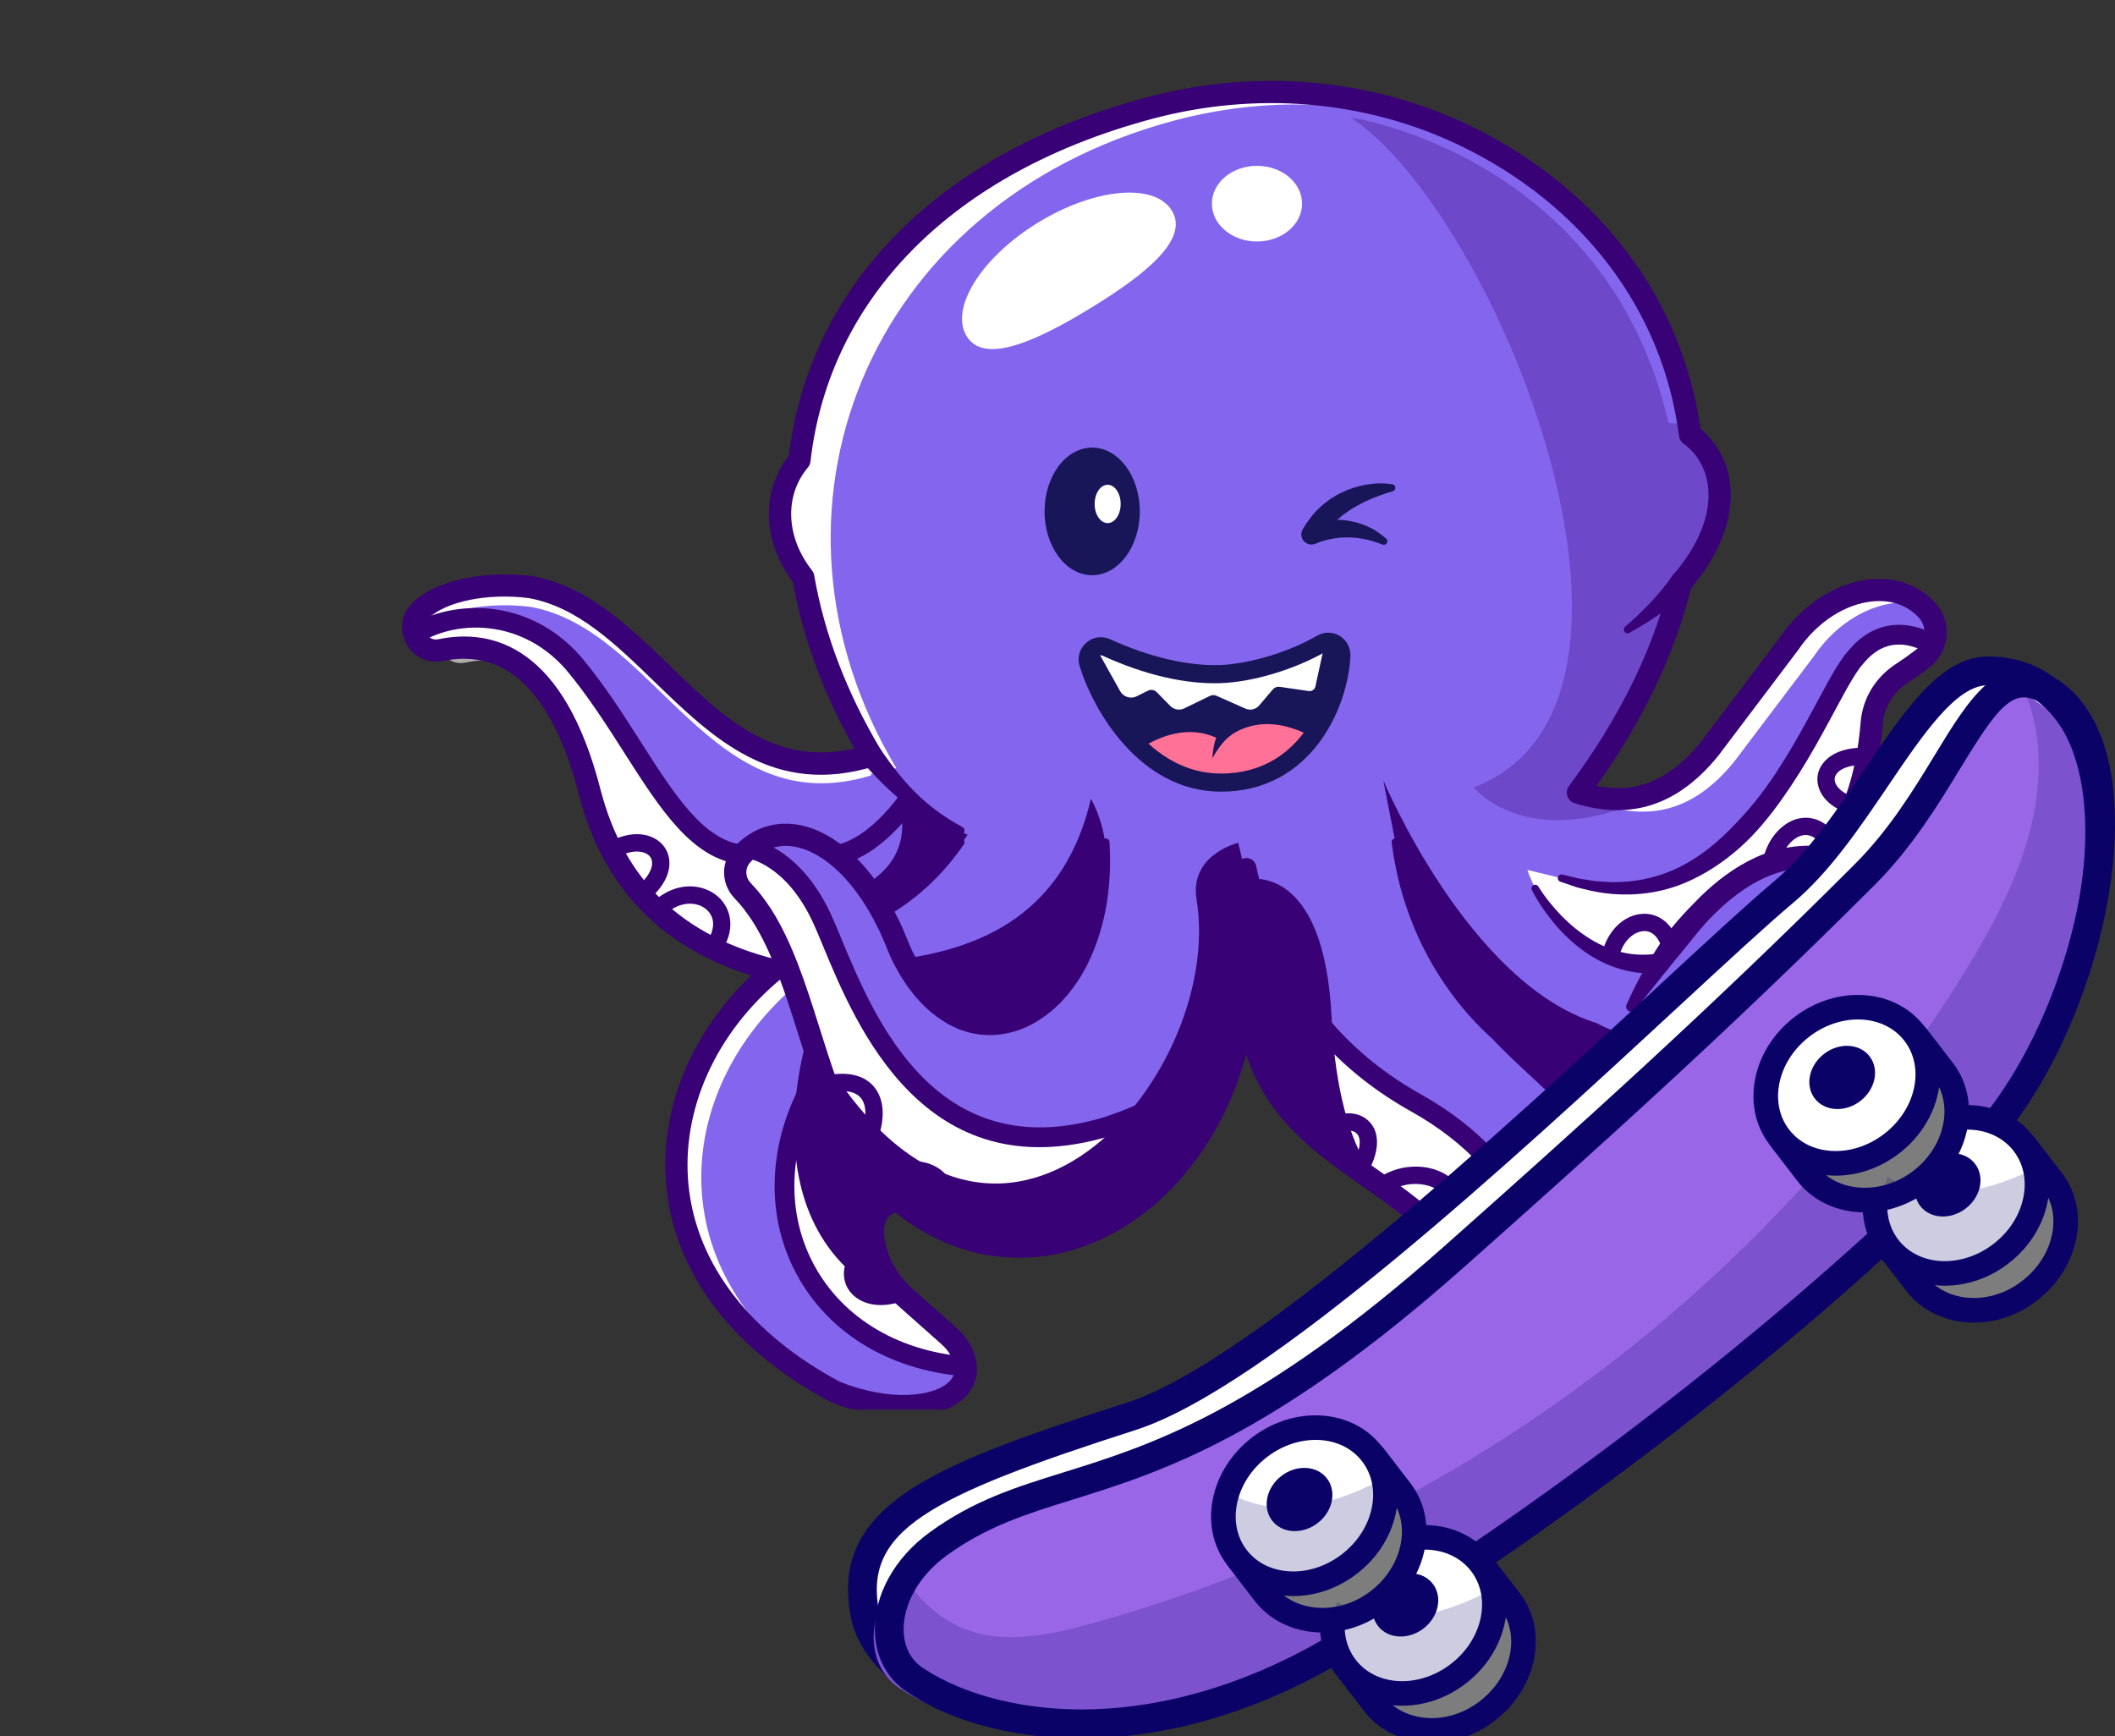 <svg width="1022" height="839" viewBox="0 0 1022 839" fill="none" xmlns="http://www.w3.org/2000/svg">
<rect x="0" y="0" width="1022" height="839" fill="#333333" stroke="none"/>
<mask id="mask0_1151_12659" style="mask-type:alpha" maskUnits="userSpaceOnUse" x="0" y="0" width="962" height="682">
<rect y="0.596" width="961.577" height="680.543" fill="#7921B6"/>
</mask>
<g mask="url(#mask0_1151_12659)">
<path d="M934.107 311.586V311.598C933.058 314.186 931.317 316.547 928.92 318.371C925.951 320.613 922.565 323.069 918.999 325.382C910.76 330.76 905.263 339.513 904.452 349.326C902.341 375.058 895.354 397.368 880.926 414.396C882.929 415.445 884.729 416.626 886.315 417.902C896.224 425.807 898.12 437.541 893.362 447.545V447.557C890.036 454.592 883.418 460.769 874.01 464.203C871.684 465.038 869.538 466.242 867.642 467.768C865.126 469.783 863.087 472.359 861.716 475.352C857.662 484.211 854.848 494.502 853.047 505.973C847.932 538.478 821.687 563.65 788.907 566.559C788.609 566.583 788.311 566.607 788.013 566.631C788.8 568.682 789.504 570.697 790.147 572.688C791.042 575.431 791.805 578.126 792.449 580.761C792.449 580.809 792.461 580.856 792.485 580.892C792.544 581.166 792.616 581.429 792.663 581.703C813.054 668.582 702.887 699.859 664.444 661.308C663.454 660.319 662.667 659.257 662.071 658.172C660.604 655.525 660.246 652.663 660.723 649.992C662.083 642.313 670.31 636.101 679.146 640.358C679.301 640.429 679.456 640.513 679.623 640.584C685.49 643.553 692.382 644.006 698.344 641.228C714.084 633.871 714.966 616.021 700.073 600.913C692.394 592.065 683.486 584.756 674.233 577.947C674.233 577.947 674.221 577.947 674.197 577.923C672.612 576.754 671.026 575.61 669.428 574.477C669.392 574.453 669.356 574.417 669.332 574.394C651.196 561.42 632.332 549.639 619.227 531.407C619.18 531.359 619.144 531.312 619.108 531.252C614.696 525.087 610.952 518.207 608.126 510.289C607.983 509.908 607.828 509.526 607.697 509.133C604.847 500.869 602.975 491.497 602.367 480.706V480.694C602.331 480.324 602.319 479.955 602.295 479.585C602.14 481.028 601.985 482.459 601.818 483.866C601.806 483.937 601.794 484.021 601.782 484.092V484.116C590.419 574.596 513.723 626.74 450.06 591.23C444.444 588.094 438.935 584.279 433.569 579.747C427.834 581.441 424.364 584.565 422.79 588.905C421.49 592.494 421.502 596.93 422.635 602.057C424.757 611.692 430.111 620.301 437.48 626.848L444.897 633.442H444.909L458.49 645.509C461.114 647.846 463.344 650.624 464.834 653.808C465.907 656.109 466.503 658.291 466.67 660.342C468.185 678.229 437.122 686.182 403.556 672.553C331.117 634.038 314.829 573.177 334.599 522.452C342.35 502.551 355.657 484.211 373.293 469.402C373.507 469.223 373.722 469.032 373.949 468.853C372.422 468.472 370.92 468.078 369.429 467.661C358.936 464.763 349.254 460.971 340.442 456.238C340.156 456.083 339.869 455.916 339.571 455.749C335.875 453.745 332.345 451.551 328.971 449.19C317.81 441.392 308.378 431.71 300.842 419.988C300.735 419.833 300.639 419.69 300.544 419.535C293.902 409.125 288.715 397.106 285.114 383.393C284.649 381.581 284.172 379.78 283.671 378.004C272.164 336.925 250.677 306.459 213.021 314.126C206.88 315.378 201.955 311.646 200.274 306.757V306.745C198.974 303.013 199.582 298.613 202.957 295.238C213.498 284.709 236.929 281.144 256.496 283.732C317.309 294.761 343.542 388.962 421.049 365.114C404.105 336.746 393.111 307.592 388.15 278.938C373.281 260.015 373.722 237.371 386.302 222.406C395.018 146.211 450.68 80.414 554.897 52.368C580.796 45.393 607.577 42.984 633.882 45.309C659.197 47.539 684.094 54.145 707.37 65.282C766.764 93.721 808.415 145.937 816.655 210.017C835.042 223.574 837.868 252.383 812.243 281.657C804.337 314.21 788.251 348.372 762.472 383C777.806 387.745 792.973 387.865 807.807 378.588C807.819 378.588 807.831 378.576 807.843 378.564C813.912 374.772 819.922 369.406 825.872 362.133L864.625 310.859C882.047 285.055 914.361 276.577 931.138 294.833C935.466 299.531 936.337 306.077 934.107 311.586V311.586Z" fill="#8366ED"/>
<path d="M664.438 661.309C663.449 660.32 662.662 659.258 662.065 658.173C807.182 677.264 760.928 536.917 760.356 535.176L788.234 565.821L788.902 566.56C788.604 566.584 788.306 566.608 788.008 566.632C788.795 568.683 789.498 570.698 790.142 572.689C791.037 575.432 791.8 578.127 792.444 580.762C792.444 580.81 792.455 580.857 792.479 580.893C792.539 581.168 792.611 581.43 792.658 581.704C813.048 668.583 702.882 699.86 664.438 661.309V661.309Z" fill="#380175"/>
<path d="M436.67 463.248C481.8 457.028 515.44 435.811 527.171 385.994C527.171 385.994 537.676 403.573 533.615 424.621C523.296 501.283 470.367 513.742 436.67 463.248V463.248Z" fill="#380175"/>
<path d="M428.435 374.032C428.435 374.032 451.065 408.263 417.97 427.628L426.978 439.114C426.978 439.114 457.811 418.747 467.548 403.358C453.404 396.893 440.202 387.611 428.433 374.032H428.435Z" fill="#380175"/>
<path d="M376.925 467.66H368.28C368.28 467.66 299.215 453.304 281.425 374.617C297.832 400.015 322.742 425.783 355.342 422.981L367.207 442.548L376.925 467.66V467.66Z" fill="#380175"/>
<path d="M660.721 649.992C662.08 642.313 670.308 636.101 679.143 640.357C679.298 640.429 679.453 640.513 679.62 640.584C685.487 643.553 692.379 644.006 698.341 641.228C714.081 633.871 714.963 616.02 700.07 600.913C665.49 561.062 605.87 552.322 602.293 479.585C593.671 565.796 526.205 618.87 464.927 597.884C464.891 597.872 464.855 597.86 464.808 597.836C464.211 597.622 463.603 597.395 462.983 597.18C462.816 597.121 462.637 597.061 462.471 596.99C458.297 595.427 454.148 593.508 450.058 591.23C444.441 588.094 438.932 584.278 433.567 579.747C433.34 579.819 433.125 579.878 432.911 579.962C417.564 566.786 411.936 552.99 411.936 552.99C411.936 552.99 378.394 462.331 363.811 436.956C358.039 426.916 356.513 420.107 356.799 415.54C356.799 415.338 356.823 415.147 356.847 414.956C357.085 414.718 357.312 414.491 357.527 414.265C360.102 411.665 361.783 409.984 361.783 409.984C361.783 409.984 382.889 412.81 397.198 443.812C411.507 474.815 439.6 572.593 534.361 544.571C595.734 524.896 612.44 483.198 602.293 419.368C613.37 470.499 640.509 508.477 684.175 532.886C697.173 540.147 709.18 549.138 719.244 560.12C783.265 629.9 715.56 683.761 660.721 649.992V649.992Z" fill="white"/>
<path d="M934.104 311.585V311.597C933.055 314.185 931.314 316.546 928.917 318.37C925.948 320.612 922.562 323.068 918.996 325.381C910.757 330.759 905.26 339.511 904.449 349.325C902.338 375.057 895.351 397.367 880.923 414.395C882.926 415.444 884.726 416.625 886.312 417.901C885.752 417.793 885.18 417.686 884.595 417.579C838.091 408.635 824.82 443.812 805.682 460.207C786.77 476.4 757.413 449.07 756.709 448.402L756.697 448.39C745.346 441.653 738.024 420.357 738.024 420.357L754.527 424.34C844.888 454.543 878.132 336.888 897.211 317.023C907.943 304.3 921.465 304.3 934.104 311.585V311.585Z" fill="white"/>
<path d="M373.292 469.401C373.506 469.222 373.721 469.031 373.947 468.853C328.469 457.584 297.514 430.552 285.113 383.392C273.988 339.631 252.31 306.124 213.02 314.125C206.879 315.377 201.954 311.645 200.273 306.756V306.744C216.549 295.953 251.725 291.613 277.064 320.397C309.271 358.769 326.275 409.339 358.625 412.976C358.625 412.976 350.91 418.426 360.843 432.508C370.776 446.59 381.674 470.677 381.674 470.677L373.292 469.401V469.401Z" fill="white"/>
<path d="M893.359 447.544V447.556C890.032 454.591 883.415 460.768 874.006 464.202C868.581 466.17 864.109 470.105 861.713 475.351C857.659 484.211 854.844 494.501 853.044 505.972C847.928 538.478 821.683 563.649 788.904 566.559C788.606 566.583 788.308 566.606 788.01 566.63C788.797 568.681 789.5 570.696 790.144 572.688C779.055 543.986 737.607 510.194 734.804 507.928C758.7 525.719 806.576 531.848 818.917 493.893C838.389 434.678 882.89 426.319 893.359 447.544V447.544Z" fill="white"/>
<path d="M466.666 660.342C389.649 654.034 355.248 579.747 396.815 516.68C396.815 516.68 416.514 569.862 440.314 583.718C444.07 585.9 447.302 588.464 450.056 591.23C444.44 588.094 438.931 584.278 433.565 579.747C423.072 582.847 420.139 590.741 422.631 602.057C424.753 611.692 430.107 620.301 437.476 626.847L458.486 645.508C461.11 647.846 463.34 650.624 464.83 653.808C465.903 656.109 466.499 658.291 466.666 660.342Z" fill="white"/>
<path d="M416.326 366.437C417.84 369.18 419.414 371.923 421.048 374.653C343.541 398.501 317.308 304.301 256.495 293.271C236.928 290.684 213.497 294.249 202.956 304.778C201.99 305.744 201.263 306.781 200.726 307.878C198.89 303.931 199.224 298.959 202.956 295.239C213.497 284.71 236.928 281.144 256.495 283.732C316.056 294.535 342.444 385.123 416.326 366.437Z" fill="white"/>
<path d="M407.573 674.081C406.237 673.615 404.902 673.103 403.554 672.554C303.499 619.361 310.57 523.551 371.8 470.679C376.355 472.265 381.077 473.66 385.978 474.876C324.497 525.912 314.875 619.492 407.573 674.081Z" fill="white"/>
<path d="M716.657 70.016C669.843 48.445 616.769 44.975 566.926 58.39C417.884 98.504 359.628 248.167 433.078 371.135C428.797 372.447 424.671 373.401 420.689 374.033C419.174 371.505 417.719 368.977 416.324 366.437C417.874 366.044 419.448 365.603 421.046 365.114C404.102 336.746 393.108 307.592 388.148 278.938C373.278 260.015 373.72 237.371 386.299 222.406C395.016 146.211 450.678 80.414 554.894 52.368C605.715 38.691 659.898 42.567 707.368 65.282C710.516 66.785 713.616 68.359 716.657 70.016Z" fill="white"/>
<path d="M928.19 292.031C911.198 287.906 889.734 297.517 876.654 316.881L837.9 368.155C817.403 393.207 796.118 395.712 774.5 389.022C775.263 387.997 776.014 386.971 776.765 385.946C793.471 387.472 809.914 381.641 825.869 362.133L864.622 310.86C881.077 286.499 910.804 277.579 928.19 292.031V292.031Z" fill="white"/>
<g opacity="0.6">
<path d="M250.342 321.123C242.865 318.69 234.459 318.225 225.051 320.145C219.506 321.278 214.951 318.333 212.888 314.147C212.936 314.135 212.972 314.135 213.019 314.123C227.841 311.107 240.159 313.992 250.342 321.123Z" fill="white"/>
</g>
<path d="M436.55 684.77C425.702 684.77 413.487 682.378 401.534 677.525C401.362 677.456 401.195 677.377 401.033 677.291C354.374 652.485 326.321 615.816 322.041 574.043C318.263 537.179 333.478 499.455 363.026 471.377C319.405 457.785 291.472 428.688 279.92 384.757C267.28 335.041 245.133 313.067 214.087 319.382C206.806 320.873 199.819 317.582 196.292 311.014C192.745 304.406 193.871 296.724 199.163 291.439C211.74 278.879 238.062 275.876 257.197 278.411C257.283 278.421 257.367 278.435 257.45 278.452C284.003 283.269 304.102 302.729 323.538 321.553C349.483 346.677 374.068 370.48 412.879 361.744C397.969 335.394 387.957 308.324 383.09 281.166C368.394 261.627 367.643 237.5 381.153 220.233C391.365 136.963 454.091 73.939 553.499 47.186C606.528 32.918 661.997 37.623 709.684 60.441C772.047 90.304 812.758 143.683 821.677 207.138C829.798 213.873 834.875 223.412 836.051 234.244C837.782 250.184 831.074 267.88 817.141 284.19C809.162 316.244 793.813 348.353 771.467 379.754C791.075 383.577 806.796 376.933 821.651 358.811L860.257 307.733C871.091 291.761 888.138 281.073 904.776 279.825C916.76 278.931 927.52 282.969 935.085 291.201C939.096 295.56 941.097 301.468 940.573 307.406C940.038 313.427 936.976 318.982 932.164 322.64C932.159 322.645 932.154 322.647 932.147 322.652C928.396 325.483 925.047 327.848 921.911 329.883C914.879 334.474 910.457 341.723 909.792 349.765C907.636 376.041 900.758 396.817 888.812 413.053C897.286 419.461 901.822 428.705 901.154 438.721C900.257 452.186 890.558 463.881 875.841 469.242C871.632 470.768 868.351 473.728 866.593 477.579C862.892 485.664 860.118 495.494 858.344 506.803C853.116 540.019 827.594 565.718 795.294 571.145C801.836 591.319 802.279 610.04 796.601 626.879C791.145 643.06 780.038 656.937 764.485 667.006C730.327 689.12 683.742 688.266 660.64 665.098C654.168 658.609 653.35 648.86 658.653 641.393C663.988 633.883 673.16 631.524 681.469 635.524L681.703 635.636C681.81 635.681 681.936 635.743 682.041 635.796C686.685 638.145 691.8 638.354 696.074 636.363C701.158 633.986 704.287 630.28 705.119 625.641C706.273 619.212 703.04 611.571 696.248 604.678C696.167 604.597 696.09 604.514 696.016 604.428C685.373 592.163 671.825 582.657 658.72 573.466C635.905 557.459 612.478 541.023 602.176 509.612C597.471 526.733 590.245 542.602 580.763 556.453C566.64 577.088 548.224 592.43 527.505 600.82C495.212 613.896 460.766 608.418 432.522 585.838C428.525 587.701 425.773 591.388 427.87 600.906C429.703 609.231 434.258 616.815 441.038 622.839L462.049 641.5C465.399 644.486 467.968 647.86 469.687 651.535C473.689 660.083 472.611 668.544 466.723 674.745C460.415 681.389 449.445 684.77 436.548 684.77H436.55ZM405.827 667.685C429.749 677.318 451.596 675.097 458.941 667.356C461.782 664.363 462.12 660.676 459.972 656.086C458.87 653.734 457.169 651.524 454.918 649.518L433.915 630.861C425.43 623.325 419.716 613.765 417.393 603.214C413.024 583.377 424.698 576.774 432.048 574.603C433.781 574.093 435.654 574.484 437.032 575.65C462.945 597.55 493.645 602.959 523.482 590.873C562.92 574.904 591.759 531.011 596.956 479.053C597.235 476.258 599.584 474.136 602.429 474.222C605.238 474.293 607.516 476.516 607.652 479.323C609.955 526.142 636.637 544.862 664.887 564.68C678.478 574.215 692.527 584.071 704.013 597.269C713.204 606.651 717.456 617.673 715.686 627.537C714.232 635.636 708.88 642.225 700.614 646.088C693.374 649.465 684.894 649.222 677.322 645.433C677.2 645.378 677.081 645.321 676.966 645.263C676.935 645.249 676.85 645.206 676.819 645.192C672.59 643.155 669.185 645.104 667.408 647.608C665.588 650.169 664.852 654.118 668.243 657.519C687.624 676.958 729.029 677.179 758.656 657.998C788.481 638.688 797.355 606.086 783 568.548C782.397 566.967 782.573 565.195 783.477 563.764C784.381 562.334 785.907 561.415 787.596 561.282L788.49 561.21C818.582 558.539 842.971 535.478 847.748 505.138C849.675 492.864 852.733 482.089 856.839 473.117C859.804 466.631 865.25 461.67 872.183 459.157C882.679 455.331 889.855 447.03 890.456 438.008C890.971 430.293 886.59 423.418 878.438 419.149C876.996 418.393 875.973 417.022 875.66 415.424C875.348 413.826 875.779 412.171 876.833 410.928C889.635 395.821 896.921 375.526 899.105 348.887C900.045 337.517 906.226 327.312 916.066 320.89C918.995 318.991 922.133 316.771 925.672 314.1C928.083 312.264 929.619 309.481 929.889 306.461C930.151 303.48 929.195 300.642 927.191 298.468C920.399 291.077 911.692 290.071 905.582 290.531C892.099 291.54 878.109 300.48 869.073 313.864C869.021 313.943 868.966 314.019 868.906 314.095L830.153 365.369C830.11 365.424 830.07 365.479 830.024 365.531C810.698 389.153 788.082 396.543 760.886 388.127C759.221 387.612 757.91 386.322 757.371 384.664C756.829 383.009 757.127 381.192 758.167 379.795C782.509 347.099 798.95 313.654 807.027 280.388C807.23 279.549 807.636 278.771 808.205 278.12C820.723 263.818 826.826 248.649 825.386 235.401C824.437 226.665 820.318 219.382 813.469 214.333C812.291 213.463 811.518 212.151 811.332 210.699C803.524 149.96 764.785 98.722 705.052 70.119C659.679 48.407 606.848 43.94 556.29 57.548C460.735 83.264 400.721 143.573 391.632 223.014C391.513 224.061 391.086 225.051 390.409 225.857C378.926 239.517 379.713 259.516 392.369 275.621C392.918 276.32 393.285 277.145 393.437 278.02C398.355 306.426 409.194 334.8 425.656 362.359C426.501 363.773 426.651 365.498 426.057 367.036C425.466 368.574 424.202 369.755 422.628 370.239C373.887 385.239 344.499 356.779 316.079 329.258C296.986 310.771 278.949 293.304 255.664 289.031C235.725 286.422 215.167 290.621 206.749 299.03C204.491 301.286 204.753 304.074 205.752 305.934C206.229 306.822 208.082 309.657 211.953 308.865C237.868 303.583 272.506 312.001 290.318 382.067C301.772 425.624 329.555 452.322 375.241 463.64C377.206 464.127 378.73 465.677 379.181 467.651C379.632 469.626 378.935 471.684 377.378 472.977C345.698 499.277 329.004 536.649 332.725 572.944C336.622 610.972 362.58 644.608 405.831 667.678L405.827 667.685Z" fill="#380175"/>
<path d="M816.283 285.187C807.416 293.49 797.552 300.135 787.336 305.772C786.465 306.252 785.373 305.937 784.893 305.069C784.474 304.31 784.662 303.38 785.294 302.837L785.301 302.832C793.975 295.374 801.895 287.147 808.2 278.13C809.908 275.688 813.273 275.092 815.717 276.799C818.159 278.507 818.756 281.872 817.048 284.314C816.836 284.617 816.597 284.893 816.337 285.141L816.287 285.187H816.283Z" fill="#380175"/>
<path d="M783.044 568.667C780.361 562.395 775.957 556.397 771.068 550.749C766.15 545.09 760.689 539.708 755.101 534.39C749.499 529.079 743.764 523.808 738.019 518.461C732.288 513.098 726.51 507.689 721.022 501.846L721.366 502.185C714.562 496.089 708.302 489.343 702.797 482.024C697.269 474.726 692.361 466.971 688.229 458.838C684.058 450.728 680.747 442.221 678.081 433.581C677.473 431.401 676.765 429.257 676.242 427.058C675.737 424.857 675.176 422.673 674.719 420.467C674.296 418.254 673.843 416.05 673.45 413.839L672.479 407.178C672.336 406.201 673.016 405.292 673.994 405.149C674.895 405.018 675.739 405.583 675.975 406.439L675.994 406.508L677.759 412.857C678.379 414.958 679.054 417.042 679.698 419.131C680.375 421.211 681.15 423.255 681.868 425.31C682.619 427.356 683.44 429.374 684.22 431.403C687.473 439.469 691.448 447.191 695.896 454.567C700.377 461.929 705.414 468.921 710.982 475.446C716.572 481.954 722.549 488.112 728.861 493.941L728.918 493.993C729.016 494.084 729.116 494.184 729.205 494.282C734.313 499.876 739.772 505.292 745.4 510.611L762.499 526.608C768.201 532.036 773.867 537.607 779.181 543.717C784.449 549.841 789.507 556.492 792.982 564.591C794.15 567.314 792.889 570.469 790.165 571.638C787.442 572.807 784.287 571.545 783.118 568.822V568.817L783.049 568.664L783.044 568.667Z" fill="#380175"/>
<path d="M536.115 406.81C536.737 416.697 536.353 426.706 534.781 436.62C533.122 446.51 530.205 456.295 525.705 465.502C525.19 466.676 524.536 467.782 523.914 468.908C523.275 470.024 522.686 471.169 521.985 472.254C520.549 474.4 519.185 476.606 517.52 478.619C515.989 480.725 514.16 482.613 512.395 484.562C510.473 486.365 508.606 488.246 506.443 489.825C502.231 493.076 497.54 495.928 492.308 497.707C487.116 499.527 481.481 500.445 475.862 500.087C473.046 499.987 470.265 499.438 467.558 498.725L463.566 497.421C462.295 496.858 461.031 496.276 459.774 495.687C454.861 493.128 450.442 489.849 446.588 486.112C445.627 485.175 444.757 484.173 443.839 483.202L442.482 481.733C442.05 481.23 441.661 480.698 441.249 480.183L438.816 477.057C438.058 475.986 437.364 474.882 436.634 473.794C435.122 471.643 433.939 469.342 432.661 467.081C432.027 465.977 431.397 464.758 430.846 463.549C430.288 462.345 429.775 461.148 429.289 459.967L427.899 456.576C427.436 455.491 427.009 454.389 426.52 453.316L425.058 450.101C424.56 449.035 424.021 447.993 423.506 446.937C421.383 442.749 419.056 438.683 416.475 434.817C411.312 427.128 405.126 420.091 397.809 415.118C394.165 412.664 390.268 410.656 386.255 409.645C382.255 408.562 378.182 408.438 374.393 409.38C370.589 410.291 367.095 412.342 364.069 415.13C363.382 415.834 362.457 416.692 362.128 417.148C361.713 417.715 361.357 418.319 361.1 418.97C360.864 419.628 360.709 420.312 360.644 421.013C360.597 421.715 360.661 422.421 360.799 423.107C360.933 423.799 361.221 424.445 361.546 425.063L361.81 425.516L362.123 425.943C362.213 426.096 362.354 426.212 362.466 426.348L362.927 426.871L365.598 429.811C366.485 430.794 367.25 431.855 368.08 432.876C371.266 437.03 374.109 441.394 376.51 445.906C378.948 450.404 381.135 454.992 383.059 459.633C385.029 464.265 386.78 468.944 388.437 473.627C395.05 492.355 400.087 511.253 406.986 529.17C408.715 533.639 410.53 538.056 412.559 542.332C414.536 546.641 416.773 550.776 419.168 554.776C421.562 558.782 424.288 562.51 427.183 566.056C430.143 569.54 433.403 572.693 436.887 575.54L437.018 575.648C439.312 577.522 439.651 580.904 437.777 583.198C435.902 585.492 432.532 585.843 430.238 583.968C426.134 580.632 422.352 576.952 418.975 572.974C415.676 568.949 412.626 564.751 409.996 560.354C407.363 555.963 404.945 551.475 402.841 546.889C400.676 542.322 398.768 537.681 396.967 533.026C389.806 514.391 384.75 495.384 378.316 477.209C376.711 472.669 375.027 468.178 373.167 463.804C371.347 459.407 369.311 455.152 367.088 451.048C364.896 446.92 362.361 443.064 359.6 439.458C358.884 438.582 358.221 437.65 357.465 436.82L355.202 434.326L354.441 433.481C354.158 433.152 353.855 432.84 353.607 432.482L352.841 431.423C352.607 431.056 352.39 430.677 352.171 430.3C351.334 428.771 350.671 427.135 350.313 425.425C349.951 423.72 349.81 421.967 349.934 420.227C350.077 418.488 350.459 416.771 351.072 415.13C351.706 413.499 352.584 411.97 353.635 410.58C354.809 409.097 355.722 408.331 356.745 407.284C360.883 403.44 366.075 400.342 371.815 398.966C377.529 397.537 383.55 397.8 388.981 399.271C394.471 400.678 399.39 403.256 403.843 406.251C408.295 409.273 412.247 412.822 415.798 416.647C419.349 420.477 422.537 424.572 425.385 428.848C428.235 433.124 430.777 437.564 433.078 442.103C433.636 443.245 434.221 444.378 434.76 445.527L436.336 448.992C436.863 450.146 437.323 451.327 437.817 452.491L439.21 455.889C439.656 456.972 440.106 458.024 440.576 459.037C441.039 460.053 441.533 461.009 442.122 462.025C443.257 464.021 444.304 466.084 445.618 467.937C446.252 468.882 446.856 469.852 447.509 470.778L449.589 473.441C449.937 473.883 450.268 474.34 450.633 474.767L451.773 475.988C452.541 476.79 453.261 477.653 454.062 478.411C457.265 481.454 460.819 483.999 464.627 485.883C468.417 487.831 472.521 488.802 476.642 489.229C480.777 489.577 485.005 489.181 489.119 487.994C493.252 486.854 497.173 484.76 500.829 482.244C502.703 481.044 504.368 479.513 506.104 478.073C507.704 476.47 509.386 474.939 510.828 473.15C512.388 471.472 513.7 469.568 515.092 467.725C515.772 466.79 516.352 465.781 517 464.818C517.63 463.84 518.29 462.881 518.825 461.842C523.465 453.736 526.823 444.774 529.013 435.487C531.24 426.193 532.27 416.568 532.53 406.895V406.886C532.556 405.896 533.379 405.116 534.369 405.145C535.301 405.169 536.048 405.91 536.107 406.821L536.115 406.81Z" fill="#380175"/>
<path d="M695.871 665.1C683.086 665.1 669.963 661.284 658.225 654.058C655.98 652.678 655.282 649.739 656.662 647.498C658.043 645.254 660.981 644.555 663.223 645.936C690.56 662.763 718.925 655.358 731.734 639.842C738.831 631.247 741.686 620.308 739.993 608.215C737.999 593.985 729.609 578.467 715.734 563.34C706.553 553.331 695.153 544.485 681.849 537.047C648.728 518.531 624.563 492.048 609.674 458.048C608.956 474.472 605.541 488.585 599.405 500.686C587.977 523.22 567.177 539.06 535.816 549.114C446.77 575.45 413.695 495.69 397.805 457.361C395.94 452.861 394.327 448.976 392.87 445.813C379.978 417.882 361.877 414.823 361.114 414.706C358.527 414.31 356.719 411.901 357.088 409.311C357.461 406.721 359.838 404.921 362.421 405.257C363.389 405.388 386.298 408.813 401.53 441.819C403.068 445.15 404.711 449.119 406.616 453.71C422.578 492.21 452.279 563.874 533.01 540.002C588.762 522.128 608.105 486.267 597.586 420.122C597.18 417.572 598.878 415.161 601.416 414.684C603.96 414.207 606.412 415.839 606.958 418.362C617.74 468.114 644.502 505.246 686.504 528.724C700.696 536.658 712.896 546.136 722.765 556.894C757.621 594.893 754.054 627.794 739.094 645.919C730.547 656.274 717.831 662.932 703.293 664.666C700.841 664.959 698.363 665.102 695.874 665.102L695.871 665.1Z" fill="#380175"/>
<path d="M880.297 419.726C870.913 418.615 861.454 420.175 852.781 424.105C844.095 428.047 836.213 434.076 829.102 441.006C821.873 447.891 816.054 456.183 809.449 463.922C802.952 471.78 796.714 479.974 790.038 487.989L790.031 487.996C789.182 489.017 787.663 489.158 786.64 488.306C785.796 487.605 785.557 486.444 785.977 485.488C790.208 475.865 795.259 466.638 801.004 457.75C806.654 448.768 813.989 440.927 821.613 433.317C829.331 425.81 838.128 418.977 848.371 414.32C853.484 412.009 858.955 410.328 864.569 409.424C870.183 408.517 875.935 408.413 881.546 409.066C884.489 409.407 886.6 412.071 886.259 415.014C885.918 417.957 883.254 420.067 880.311 419.726H880.297V419.726Z" fill="#380175"/>
<path d="M931.725 315.715C929.777 314.646 927.798 313.65 925.763 312.951C923.734 312.271 921.683 311.718 919.646 311.549C917.612 311.377 915.602 311.446 913.658 311.83C911.724 312.262 909.864 312.975 908.082 313.931C906.348 314.992 904.648 316.18 903.129 317.699C902.735 318.033 902.349 318.46 901.965 318.891L900.806 320.163L899.74 321.405C899.38 321.808 899.027 322.23 898.712 322.7C896.072 326.294 893.642 330.572 891.267 334.829C886.535 343.441 881.93 352.322 876.936 361.036C871.964 369.767 866.62 378.355 860.715 386.637C854.791 394.886 848.3 402.925 840.515 409.767C832.774 416.617 823.982 422.481 814.335 426.547C804.703 430.656 794.145 432.471 783.828 432.223C778.658 432.135 773.538 431.457 768.549 430.379L764.828 429.48C763.596 429.165 762.343 428.932 761.151 428.481L753.958 426.029C753.024 425.712 752.525 424.696 752.845 423.764C753.143 422.886 754.056 422.393 754.941 422.603L755.094 422.638L762.215 424.334C763.386 424.67 764.6 424.787 765.797 424.985L769.386 425.538L771.177 425.815L772.982 425.925L776.583 426.146L778.377 426.273C778.975 426.306 779.574 426.254 780.172 426.249L783.754 426.156C793.286 425.717 802.587 423.339 811.061 419.23C819.546 415.105 827.156 409.317 834 402.708C840.814 396.067 847.229 388.86 852.94 381.014C858.662 373.175 863.77 364.83 868.649 356.309C873.538 347.784 878.084 339.017 882.918 330.215C885.391 325.807 887.842 321.4 891.081 316.976C891.462 316.418 891.904 315.882 892.364 315.355L893.723 313.771L895.078 312.29C895.524 311.797 895.972 311.303 896.518 310.821C898.526 308.83 900.892 307.11 903.41 305.613C906 304.201 908.807 303.121 911.733 302.484C914.667 301.895 917.662 301.79 920.574 302.05C923.495 302.307 926.278 303.047 928.947 303.953C931.616 304.878 934.091 306.121 936.49 307.444C938.796 308.718 939.631 311.618 938.36 313.924C937.086 316.228 934.187 317.065 931.88 315.791L931.732 315.71L931.725 315.715Z" fill="#380175"/>
<path d="M743.386 428.43C746.515 433.476 750.407 438.286 754.597 442.572C758.804 446.876 763.459 450.697 768.484 453.766C770.983 455.321 773.604 456.635 776.28 457.741C777.608 458.326 778.982 458.765 780.339 459.237C781.725 459.616 783.086 460.06 784.491 460.317C790.057 461.581 795.778 461.595 801.337 460.749L801.399 460.739C804.006 460.341 806.441 462.134 806.837 464.741C807.233 467.348 805.442 469.782 802.835 470.181C802.713 470.197 802.585 470.214 802.465 470.224C795.721 470.717 788.85 470.109 782.445 468.104C780.828 467.66 779.278 467.028 777.718 466.453C776.194 465.785 774.663 465.146 773.204 464.367C770.263 462.862 767.454 461.147 764.833 459.213C759.562 455.378 754.914 450.868 750.836 445.965C746.754 441.036 743.186 435.854 740.226 430.101C739.776 429.224 740.121 428.146 740.999 427.695C741.831 427.266 742.845 427.557 743.331 428.337L743.386 428.427V428.43Z" fill="#380175"/>
<path d="M777.455 526.74C760.056 526.74 742.761 519.85 731.791 511.625C729.683 510.044 729.256 507.056 730.837 504.948C732.418 502.842 735.408 502.412 737.514 503.994C750.719 513.895 773.692 520.873 792.055 515.059C803.128 511.553 810.638 503.936 814.382 492.42C828.319 450.039 854.28 433.534 872.278 432.272C883.706 431.469 893.186 436.398 897.643 445.451C898.807 447.814 897.834 450.671 895.471 451.838C893.114 453.001 890.25 452.031 889.084 449.665C886.361 444.132 880.484 441.261 872.943 441.79C857.893 442.844 835.9 457.513 823.447 495.387C818.77 509.779 808.909 519.731 794.931 524.155C789.255 525.951 783.348 526.742 777.455 526.742V526.74Z" fill="#380175"/>
<path d="M425.255 361.784C430.592 369.489 436.158 376.882 442.721 383.319C449.251 389.779 456.835 395.219 465.112 399.655C465.985 400.122 466.314 401.207 465.847 402.08C465.415 402.886 464.457 403.227 463.624 402.908C454.607 399.447 445.879 394.749 438.042 388.73C430.172 382.747 423.285 375.633 416.834 368.44L416.829 368.435C414.848 366.225 415.034 362.826 417.242 360.842C419.453 358.86 422.853 359.046 424.835 361.257C424.981 361.417 425.131 361.61 425.253 361.784H425.255Z" fill="#380175"/>
<path d="M404.16 417.888C401.859 417.888 399.832 416.216 399.455 413.869C399.04 411.267 400.81 408.823 403.412 408.406C416.993 406.233 430.377 390.41 434.388 384.495C435.867 382.316 438.833 381.746 441.013 383.224C443.193 384.703 443.763 387.669 442.284 389.849C441.6 390.856 425.311 414.563 404.919 417.826C404.664 417.866 404.411 417.885 404.16 417.885V417.888Z" fill="#380175"/>
<path d="M358.633 417.75C358.454 417.75 358.275 417.74 358.094 417.719C334.372 415.05 319.176 391.219 301.581 363.624C292.967 350.114 284.059 336.148 273.411 323.463C250.624 297.586 218.451 300.417 202.904 310.717C200.705 312.174 197.748 311.57 196.293 309.376C194.838 307.18 195.439 304.22 197.633 302.766C216.059 290.555 253.994 286.973 280.644 317.244C291.767 330.491 300.846 344.726 309.622 358.494C325.903 384.028 339.964 406.081 359.157 408.239C361.776 408.532 363.658 410.893 363.364 413.512C363.09 415.947 361.027 417.747 358.63 417.747L358.633 417.75Z" fill="#380175"/>
<path d="M423.301 434.843C430.813 431.664 437.994 427.598 444.648 422.697C451.306 417.801 457.43 412.078 462.956 405.753C463.605 405.007 464.738 404.925 465.484 405.574C466.178 406.175 466.292 407.201 465.787 407.94C460.903 415.059 455.258 421.75 448.845 427.736C442.437 433.727 435.264 438.995 427.546 443.385L427.527 443.395C425.233 444.7 422.316 443.898 421.012 441.606C419.707 439.312 420.509 436.396 422.803 435.091C422.958 435.003 423.142 434.912 423.301 434.843Z" fill="#380175"/>
<path d="M535.332 431.755C530.259 438.692 524.762 445.365 518.709 451.57C512.657 457.771 506.037 463.504 498.777 468.438C491.525 473.37 483.622 477.481 475.244 480.419C466.873 483.369 458.044 485.127 449.159 485.647L448.76 476.115C456.809 475.924 464.817 474.624 472.52 472.211C480.226 469.807 487.616 466.303 494.53 461.949C508.393 453.223 520.252 441.268 530.569 428.163L535.329 431.752L535.332 431.755Z" fill="#380175"/>
<path d="M466.685 665.107C466.554 665.107 466.423 665.102 466.291 665.09C428.311 661.99 398.045 642.797 383.25 612.429C368.545 582.249 372.129 545.473 392.837 514.053C394.287 511.856 397.246 511.243 399.445 512.696C401.644 514.146 402.252 517.103 400.802 519.304C381.969 547.881 378.614 581.133 391.825 608.253C405.106 635.516 432.532 652.768 467.067 655.587C469.692 655.801 471.645 658.103 471.433 660.729C471.23 663.221 469.144 665.109 466.685 665.109V665.107Z" fill="#380175"/>
<path d="M417.067 560.471C416.419 560.471 415.763 560.321 415.145 559.999C413.101 558.935 412.305 556.417 413.366 554.371C418.555 544.383 419.629 535.349 416.168 530.794C412.822 526.394 405.63 526.843 400.18 527.995C397.932 528.476 395.711 527.031 395.234 524.775C394.757 522.521 396.198 520.303 398.454 519.829C412.593 516.834 419.507 521.393 422.812 525.743C428.414 533.11 427.67 544.948 420.773 558.22C420.029 559.651 418.575 560.469 417.067 560.469V560.471Z" fill="#380175"/>
<path d="M455.15 598.037C454.654 598.037 454.146 597.946 453.655 597.758C451.504 596.93 450.428 594.517 451.258 592.366C454.68 583.463 454.368 576.464 450.376 572.653C445.53 568.031 435.626 568.184 424.524 573.058C422.411 573.986 419.953 573.027 419.025 570.917C418.097 568.806 419.058 566.345 421.167 565.417C435.623 559.067 448.697 559.515 456.138 566.614C459.953 570.254 465.403 578.832 459.047 595.359C458.41 597.019 456.827 598.037 455.15 598.037V598.037Z" fill="#380175"/>
<path d="M480.353 605.783C479.742 605.783 479.122 605.647 478.535 605.363C476.461 604.359 475.595 601.862 476.599 599.787C483.121 586.335 493.655 578.043 504.78 577.606C513.912 577.258 522.034 582.271 527.589 591.753C528.752 593.742 528.085 596.298 526.096 597.465C524.109 598.628 521.55 597.963 520.384 595.972C516.406 589.177 511.124 585.688 505.105 585.948C497.23 586.256 489.184 592.955 484.106 603.429C483.386 604.917 481.898 605.783 480.348 605.783H480.353Z" fill="#380175"/>
<path d="M543.861 585.937C541.85 585.937 540.081 584.482 539.747 582.434C537.863 570.884 541.042 560.541 548.254 554.772C554.724 549.595 563.688 548.736 572.848 552.426C574.985 553.287 576.022 555.717 575.162 557.856C574.301 559.995 571.871 561.028 569.731 560.169C563.352 557.603 557.578 558.001 553.467 561.29C548.642 565.154 546.591 572.556 547.982 581.091C548.354 583.366 546.808 585.513 544.536 585.882C544.309 585.92 544.083 585.937 543.858 585.937H543.861Z" fill="#380175"/>
<path d="M628.528 546.645C627.381 546.645 626.239 546.175 625.413 545.252C623.878 543.533 624.026 540.895 625.745 539.359C632.055 533.724 638.291 525.535 632.189 518.506C626.697 512.184 615.276 510.696 611.074 514.245C609.311 515.733 606.678 515.509 605.193 513.749C603.704 511.986 603.926 509.354 605.689 507.868C613.783 501.035 630.333 503.642 638.492 513.033C641.49 516.484 649.834 529.033 631.309 545.584C630.512 546.294 629.52 546.645 628.528 546.645V546.645Z" fill="#380175"/>
<path d="M699.135 599.801C698.298 599.801 697.456 599.551 696.721 599.031C694.842 597.695 694.401 595.091 695.734 593.212C699.061 588.528 701.951 581.862 696.852 576.692C691.699 571.472 679.734 569.943 670.803 576.11C668.905 577.419 666.308 576.942 664.996 575.047C663.687 573.151 664.164 570.551 666.06 569.239C677.597 561.279 694.074 561.992 702.791 570.83C709.735 577.868 709.642 588.041 702.538 598.046C701.725 599.19 700.437 599.803 699.132 599.803L699.135 599.801Z" fill="#380175"/>
<path d="M657.537 568.22C656.86 568.22 656.175 568.055 655.539 567.707C653.516 566.603 652.772 564.065 653.879 562.043C657.487 555.439 658.04 549.704 655.281 547.434C652.648 545.259 646.46 545.981 639.734 551.559C637.96 553.031 635.327 552.785 633.858 551.011C632.387 549.237 632.63 546.606 634.404 545.135C643.708 537.417 654.227 535.753 660.587 540.992C666.764 546.081 666.993 555.449 661.2 566.047C660.442 567.435 659.011 568.22 657.535 568.22H657.537Z" fill="#380175"/>
<path d="M811.356 561.067C809.429 561.067 807.698 559.725 807.28 557.765C806.303 553.188 803.951 550.15 800.298 548.736C795.299 546.799 788.588 548.18 782.791 552.337C780.921 553.679 778.312 553.25 776.967 551.376C775.624 549.501 776.053 546.895 777.928 545.552C785.989 539.776 795.716 538.013 803.31 540.952C809.575 543.377 813.884 548.728 815.444 556.021C815.925 558.275 814.49 560.493 812.234 560.974C811.94 561.036 811.647 561.067 811.356 561.067V561.067Z" fill="#380175"/>
<path d="M830.046 547.888C828.658 547.888 827.303 547.196 826.511 545.937C817.194 531.13 823.418 522.632 826.526 519.663C832.931 513.553 844.328 512.559 851.418 517.496C853.31 518.812 853.775 521.414 852.458 523.305C851.142 525.196 848.54 525.664 846.649 524.345C842.802 521.667 835.824 522.325 832.29 525.699C827.589 530.188 831.078 537.518 833.575 541.489C834.803 543.44 834.217 546.016 832.266 547.244C831.574 547.678 830.806 547.885 830.046 547.885V547.888Z" fill="#380175"/>
<path d="M853.041 510.146C852.406 510.146 851.762 510 851.159 509.695C837.246 502.652 834.241 490.778 837.339 482.723C840.234 475.189 849.039 469.182 862.17 472.754C864.395 473.357 865.706 475.652 865.101 477.874C864.497 480.099 862.201 481.416 859.98 480.805C852.852 478.871 847.021 480.796 845.13 485.715C843.337 490.38 845.638 497.542 854.927 502.245C856.983 503.287 857.808 505.796 856.766 507.854C856.031 509.306 854.562 510.143 853.038 510.143L853.041 510.146Z" fill="#380175"/>
<path d="M778.623 464.381C778.249 464.381 777.867 464.331 777.49 464.224C775.27 463.599 773.98 461.293 774.605 459.075C777.402 449.142 785.041 442.111 793.617 441.58C800.754 441.15 806.871 445.381 810.043 452.924C810.937 455.049 809.938 457.496 807.813 458.39C805.686 459.28 803.242 458.285 802.347 456.16C800.561 451.913 797.647 449.683 794.132 449.91C790.073 450.16 784.745 453.842 782.637 461.335C782.119 463.177 780.445 464.379 778.621 464.379L778.623 464.381Z" fill="#380175"/>
<path d="M856.277 419.368C855.948 419.368 855.617 419.327 855.283 419.246C853.043 418.698 851.672 416.442 852.221 414.202C854.56 404.627 861.727 396.903 869.649 395.417C873.627 394.673 881.296 394.854 888.014 404.453C889.336 406.342 888.875 408.944 886.987 410.267C885.095 411.586 882.496 411.128 881.172 409.24C879.059 406.218 875.623 402.796 871.185 403.621C866.456 404.508 861.889 409.79 860.327 416.184C859.862 418.09 858.154 419.368 856.277 419.368V419.368Z" fill="#380175"/>
<path d="M893.361 392.837C892.884 392.837 892.4 392.754 891.928 392.582C880.85 388.53 877.163 380.398 878.425 374.136C879.706 367.768 886.805 360.595 902.569 361.327C904.873 361.434 906.652 363.387 906.544 365.691C906.437 367.995 904.479 369.788 902.18 369.666C892.359 369.22 887.287 372.407 886.61 375.783C886.071 378.459 888.403 382.404 894.797 384.743C896.962 385.535 898.076 387.932 897.282 390.097C896.662 391.788 895.064 392.837 893.361 392.837V392.837Z" fill="#380175"/>
<path d="M419.561 601.806C419.399 601.806 419.234 601.797 419.067 601.778C405.762 600.211 400.015 589.167 400.306 579.57C400.64 568.571 408.164 560.475 418.605 559.881C420.954 559.745 422.878 561.51 423.009 563.809C423.141 566.11 421.381 568.083 419.082 568.214C411.629 568.638 408.805 574.731 408.65 579.823C408.467 585.935 411.918 592.532 420.045 593.488C422.334 593.758 423.97 595.832 423.701 598.119C423.453 600.244 421.648 601.804 419.561 601.804V601.806Z" fill="#380175"/>
<path d="M425.626 630.621C416.873 630.621 410.988 626.18 408.796 620.781C406.008 613.915 408.603 603.939 420.887 598.268C422.976 597.302 425.459 598.216 426.425 600.307C427.39 602.399 426.477 604.879 424.385 605.845C417.071 609.222 415.187 614.327 416.532 617.64C418.097 621.499 424.166 624.105 433.784 620.719C435.961 619.948 438.341 621.093 439.107 623.268C439.873 625.443 438.733 627.826 436.558 628.591C432.544 630.005 428.886 630.621 425.628 630.621H425.626Z" fill="#380175"/>
<path d="M312.537 434.135C311.45 434.135 310.362 433.713 309.544 432.868C307.939 431.216 307.977 428.573 309.63 426.966C314.56 422.177 316.367 417.133 314.235 414.117C312.199 411.231 306.37 410.167 299.185 413.721C297.115 414.739 294.615 413.895 293.592 411.829C292.571 409.764 293.418 407.26 295.483 406.237C307.465 400.313 316.959 403.506 321.053 409.299C324.74 414.52 325.205 423.475 315.444 432.952C314.633 433.739 313.584 434.132 312.537 434.132V434.135Z" fill="#380175"/>
<path d="M344.373 462.426C343.507 462.426 342.632 462.157 341.886 461.601C340.037 460.223 339.653 457.609 341.029 455.761C345.618 449.599 345.785 443.388 341.461 439.554C336.925 435.528 328.466 435.125 321.078 442.141C319.406 443.729 316.766 443.66 315.178 441.989C313.59 440.317 313.659 437.674 315.331 436.089C326.368 425.607 339.62 426.757 347.001 433.308C353.342 438.931 356.025 449.598 347.726 460.743C346.906 461.842 345.649 462.424 344.375 462.424L344.373 462.426Z" fill="#380175"/>
<path d="M603.747 429.957L601.78 484.093V484.117C590.416 574.597 513.72 626.741 450.057 591.231C444.441 588.095 438.932 584.279 433.566 579.748C427.831 581.441 424.361 584.565 422.787 588.906C421.487 592.495 421.499 596.931 422.632 602.058C424.754 611.693 430.108 620.302 437.477 626.848L444.894 633.442C354.867 604.252 390.962 498.497 390.962 498.497C476.123 657.255 592.562 521.916 578.194 434.667C574.617 412.942 598.322 407.254 598.322 407.254L603.747 429.957V429.957Z" fill="#380175"/>
<path d="M603.561 424.863C603.561 424.863 639.853 417.072 643.43 491.552C647.008 566.035 674.235 577.942 674.235 577.942C637.897 557.051 607.393 531.186 601.784 484.097C605.268 464.89 606.268 445.22 603.563 424.863H603.561Z" fill="#380175"/>
<path d="M867.64 467.768C865.124 469.784 863.085 472.359 861.714 475.352C857.66 484.212 854.845 494.502 853.045 505.973C847.929 538.478 821.685 563.65 788.905 566.56L788.237 565.82L787.617 565.129C783.921 561.027 772.808 548.685 760.836 535.688L760.359 535.175C750.462 524.42 740.04 513.271 732.79 505.973C714.678 487.741 688.588 457.394 682.781 436.957L674.231 406.848L668.436 377.062C668.436 377.062 709.491 475.412 771.854 494.49C771.854 494.49 813.946 521.868 867.008 465.849L867.64 467.768V467.768Z" fill="#380175"/>
<path d="M566.25 101.774C574.561 115.348 554.596 131.975 527.22 148.735C499.847 165.496 475.431 176.044 467.118 162.47C458.807 148.895 474.26 124.303 501.633 107.542C529.006 90.782 557.937 88.199 566.248 101.774H566.25Z" fill="white"/>
<path d="M607.384 116.696C619.416 116.696 629.17 108.51 629.17 98.412C629.17 88.314 619.416 80.128 607.384 80.128C595.353 80.128 585.599 88.314 585.599 98.412C585.599 108.51 595.353 116.696 607.384 116.696Z" fill="white"/>
<g opacity="0.3">
<path d="M635.045 45.422C634.656 45.386 634.27 45.341 633.881 45.307C634.451 45.639 635.011 45.973 635.576 46.307C635.395 46.009 635.216 45.713 635.045 45.424V45.422Z" fill="#380175"/>
</g>
<g opacity="0.3">
<path d="M816.756 209.91C815.937 203.503 812.408 204.917 806.299 204.472C776.488 74.941 652.606 56.74 652.606 56.74C723.714 103.687 817.989 340.062 712.098 380.508C712.098 380.508 737.341 412.13 795.96 385.885C800.134 384.013 804.116 381.521 807.908 378.481C793.075 387.757 777.907 387.638 762.573 382.892C788.353 348.265 804.438 314.102 812.344 281.55C837.969 252.276 835.143 223.467 816.756 209.91Z" fill="#380175"/>
</g>
<path d="M648.156 316.782C647.663 327.686 643.473 343.297 634.002 356.039C624.797 368.471 610.574 378.192 589.902 378.17C574.222 378.137 561.251 371.225 551.058 361.641C538.042 349.371 529.583 332.749 525.863 320.548C524.267 315.292 529.605 310.584 534.598 312.869C553.412 321.466 572.741 326.276 589.487 325.737C603.25 325.301 622.868 320.021 638.696 310.942C643.034 308.452 648.371 311.791 648.154 316.785L648.156 316.782Z" fill="#181558"/>
<path d="M634.007 356.04C624.802 368.472 610.579 378.193 589.907 378.171C574.227 378.138 561.256 371.227 551.063 361.642C561.795 354.836 576.705 349.556 591.135 358.325C591.135 358.325 606.253 341.004 634.007 356.04V356.04Z" fill="#FF7196"/>
<path d="M595.012 355.082C595.012 355.082 590.431 357.91 585.845 366.422C585.845 366.422 586.148 356.649 589.846 352.952C595.417 347.381 595.014 355.082 595.014 355.082H595.012Z" fill="#181558"/>
<path d="M640.279 310.29L635.622 331.711C635.305 333.173 633.909 334.139 632.428 333.924L618.389 331.885C617.132 331.704 615.871 332.178 615.048 333.146L608.451 340.9C606.82 342.817 604.121 343.435 601.817 342.412L587.811 336.199C586.819 335.758 585.681 335.777 584.703 336.252L572.214 342.311C569.97 343.401 567.28 342.936 565.532 341.155L558.962 334.468C557.838 333.325 556.109 333.037 554.676 333.755L549.289 336.449C546.389 337.902 542.859 336.814 541.278 333.981L529.449 312.794C530.997 312.122 532.822 312.05 534.598 312.866C553.405 321.47 572.741 326.273 589.483 325.732C603.248 325.289 622.872 320.006 638.691 310.934C639.206 310.634 639.736 310.431 640.274 310.286L640.279 310.29Z" fill="white"/>
<path d="M589.991 382.54H589.898C550.532 382.487 528.062 342.802 521.683 321.825C520.433 317.713 521.666 313.402 524.902 310.571C528.122 307.754 532.538 307.108 536.428 308.887C555.101 317.427 573.91 321.868 589.354 321.364C601.15 320.988 620.309 316.445 636.526 307.149C639.951 305.186 644.01 305.241 647.382 307.296C650.735 309.343 652.707 313.056 652.531 316.984C651.383 342.341 633.39 382.54 589.996 382.542L589.991 382.54ZM531.94 316.65C531.355 316.65 530.914 316.938 530.664 317.158C530.366 317.418 529.712 318.143 530.058 319.275C535.786 338.108 555.669 373.74 589.91 373.785H589.991C631.79 373.785 643.111 331.433 643.783 316.585C643.833 315.503 643.127 314.952 642.822 314.766C642.462 314.544 641.73 314.248 640.878 314.737C625.47 323.573 605.354 329.606 589.633 330.11C572.613 330.66 552.952 326.067 532.786 316.845C532.479 316.705 532.197 316.65 531.942 316.65H531.94Z" fill="#181558"/>
<path d="M527.753 277.946C540.459 277.946 550.76 264.142 550.76 247.115C550.76 230.087 540.459 216.284 527.753 216.284C515.047 216.284 504.747 230.087 504.747 247.115C504.747 264.142 515.047 277.946 527.753 277.946Z" fill="#181558"/>
<path d="M535.236 252.773C538.709 252.773 541.525 248.626 541.525 243.51C541.525 238.395 538.709 234.248 535.236 234.248C531.763 234.248 528.947 238.395 528.947 243.51C528.947 248.626 531.763 252.773 535.236 252.773Z" fill="white"/>
<path d="M672.857 237.414C669.287 238.47 665.665 239.722 662.305 241.163C658.923 242.615 655.727 244.294 652.753 246.199C651.237 247.115 649.865 248.202 648.451 249.218L646.472 250.909C646.15 251.2 645.794 251.451 645.489 251.756L644.576 252.674C642.029 255.018 640.011 257.837 638.027 260.689L631.738 253.668C632.067 253.525 632.273 253.451 632.497 253.366C632.728 253.277 632.943 253.199 633.155 253.132C633.584 252.991 634.014 252.848 634.433 252.736C635.277 252.483 636.117 252.288 636.956 252.09C638.635 251.713 640.329 251.484 642.022 251.322C645.411 251.012 648.83 251.153 652.162 251.744C655.482 252.347 658.739 253.301 661.704 254.823C664.73 256.187 667.403 258.173 669.822 260.282C670.53 260.899 670.601 261.97 669.986 262.678C669.528 263.203 668.818 263.38 668.193 263.182L668 263.12C666.559 262.662 665.228 262.07 663.833 261.662C662.426 261.281 661.081 260.825 659.677 260.58C656.913 259.969 654.132 259.7 651.387 259.685C648.642 259.633 645.911 259.905 643.248 260.425C642.58 260.544 641.924 260.718 641.266 260.856L639.322 261.383C638.688 261.584 638.049 261.774 637.443 262.008C637.13 262.116 636.842 262.235 636.553 262.354C636.403 262.411 636.262 262.466 636.138 262.523L635.838 262.657L635.721 262.709C633.238 263.806 630.336 262.686 629.239 260.203C628.564 258.677 628.745 256.964 629.549 255.636C631.817 251.954 634.34 248.327 637.6 245.4C639.107 243.812 640.932 242.596 642.639 241.26C644.483 240.12 646.281 238.909 648.248 238.038C652.105 236.157 656.183 234.843 660.318 234.154C664.48 233.488 668.598 233.316 672.836 234.039C673.766 234.196 674.393 235.081 674.233 236.011C674.121 236.674 673.64 237.182 673.036 237.363L672.865 237.414H672.857Z" fill="#181558"/>
</g>
<path d="M418.029 780.494C420.37 791.855 428.722 802.884 441.923 811.74C481.357 838.307 562.893 846.827 648.275 794.864C787.625 710.151 915.95 598.873 959.725 548.579C1014.36 485.923 1032.07 366.79 988.631 333.203C981.111 327.356 971.755 324.179 960.558 324.179C927.808 324.179 902.245 397.196 861.81 431.115C808.843 475.559 626.718 658.856 546.518 684.419C450.776 715.165 408.673 733.377 418.029 780.494V780.494Z" fill="white"/>
<path d="M521.909 839.677C560.818 839.677 606.199 828.595 651.882 800.791C793.157 714.909 922.22 602.238 964.958 553.132C1001.76 510.939 1024.55 440.444 1019.16 385.519C1016.56 358.985 1007.47 338.996 992.872 327.712C983.943 320.767 973.065 317.241 960.555 317.241C937.947 317.241 920.806 342.536 900.962 371.824C887.542 391.628 873.669 412.11 857.347 425.802C844.821 436.313 825.759 453.941 801.626 476.261C727.847 544.495 604.362 658.698 544.406 677.81C452.032 707.471 400.311 726.925 411.215 781.847C411.215 781.864 411.222 781.881 411.225 781.898C413.939 795.076 423.466 807.72 438.048 817.506C458.054 830.986 487.442 839.684 521.902 839.684L521.909 839.677ZM960.559 331.117C969.908 331.117 977.918 333.663 984.369 338.677C995.881 347.577 1003.13 364.237 1005.35 386.872C1010.4 438.342 989.01 504.427 954.49 544.015C912.316 592.468 784.687 703.81 644.669 788.933C563.743 838.183 484.853 832.296 445.799 805.983C434.253 798.236 426.811 788.698 424.83 779.114C417.065 739.942 447.371 723.547 548.641 691.028C611.525 670.986 731.599 559.933 811.056 486.45C834.101 465.138 854.003 446.731 866.274 436.434C884.076 421.5 898.507 400.205 912.457 379.611C929.353 354.676 945.312 331.124 960.559 331.124V331.117Z" fill="#0A0267"/>
<path d="M424.202 802.541C426.223 807.895 429.713 812.415 434.73 815.746C475.178 842.653 555.7 850.841 641.082 798.874C780.274 714.167 908.602 602.873 952.381 552.592C983.452 516.822 1003.99 460.866 1007.19 414.075C1008.02 402.378 1007.68 391.352 1006.17 381.318C1003.83 366.128 998.82 353.262 990.629 344.558C987.952 341.565 984.779 339.225 981.269 337.22C980.517 336.783 979.782 336.407 979.07 336.088C976.413 334.819 973.955 334.164 971.594 334.046C946.353 332.36 933.662 386.671 893.55 426.605C825.383 494.772 762.905 551.084 695.567 610.906C636.085 663.709 592.799 689.265 558.219 704.297C510.433 725.018 479.342 725.693 445.755 750.081C441.769 752.996 438.28 756.15 435.345 759.498C433.182 761.896 431.318 764.374 429.713 766.953C426.381 772.306 424.041 777.817 423.03 783.332C421.542 790.015 422.039 796.695 424.198 802.545L424.202 802.541Z" fill="#9A66E8"/>
<g opacity="0.2">
<path d="M424.202 802.541C426.223 807.894 429.713 812.415 434.73 815.746C475.178 842.653 555.7 850.84 641.082 798.874C780.274 714.167 908.602 602.872 952.381 552.592C983.452 516.822 1003.99 460.866 1007.19 414.075C1008.02 402.378 1007.68 391.352 1006.17 381.318C1003.83 366.128 998.82 353.262 990.629 344.557C987.952 341.565 984.779 339.224 981.269 337.22C980.517 336.783 979.782 336.407 979.07 336.088C983.096 346.042 984.94 356.946 985.118 367.733C985.712 404.255 968.521 438.617 949.328 469.729C854.889 622.821 700.131 737.01 526.674 784.695C507.004 790.089 485.669 794.609 466.614 787.331C453.308 782.237 442.74 771.826 435.345 759.494C433.182 761.892 431.318 764.371 429.713 766.95C426.381 772.303 424.041 777.814 423.03 783.328C421.542 790.011 422.039 796.691 424.198 802.541H424.202Z" fill="#0A0267"/>
</g>
<path d="M522.291 840.007C561.093 840.007 606.155 828.723 652.05 800.788C793.324 714.906 922.388 602.234 965.126 553.129C1004.58 507.886 1029.24 427.511 1020.09 373.963C1016.26 351.502 1006.62 335.315 992.217 327.158C966.643 312.721 951.363 337.824 935.183 364.405C924.779 381.496 912.988 400.863 896.169 417.681C826.76 487.094 763.046 544.334 698.469 601.697C607.737 682.263 555.659 698.474 513.815 711.497C490.585 718.728 470.523 724.971 449.204 740.456C432.245 752.811 422.361 770.674 422.757 788.245C423.04 800.701 428.544 811.095 438.249 817.516C458.967 831.298 488.214 840.003 522.288 840.003L522.291 840.007ZM977.981 336.988C980.319 336.988 982.737 337.75 985.386 339.245C998.836 346.865 1004.25 363.602 1006.42 376.304C1014.95 426.269 991.73 501.505 954.661 544.015C912.487 592.468 784.858 703.81 644.84 788.933C606.975 811.978 566.641 824.773 528.205 825.939C496.422 826.896 466.466 819.618 445.937 805.96C445.933 805.96 445.926 805.953 445.92 805.95C440.113 802.111 436.819 795.714 436.641 787.932C436.349 775.1 444.294 761.207 457.375 751.683C476.836 737.548 495.885 731.62 517.946 724.752C561.063 711.333 614.722 694.632 707.69 612.078C772.429 554.566 836.307 497.179 905.989 427.501C923.979 409.507 936.768 388.504 947.044 371.625C961.408 348.03 969.088 336.988 977.988 336.988H977.981Z" fill="#0A0267"/>
<path d="M663.814 823.101L652.117 807.894C644.934 798.538 647.771 784.168 658.632 775.812L684.696 755.763C695.557 747.408 710.092 748.244 717.446 757.6L729.644 773.475C741.505 788.846 736.827 812.405 719.283 826.274C701.239 840.813 676.008 838.972 663.811 823.101H663.814Z" fill="#7D7D7D"/>
<path d="M691.833 842.116C702.888 842.116 714.011 838.166 723.018 830.909C743.024 815.098 748.128 787.687 734.352 769.841L722.162 753.977C712.661 741.883 694.63 740.617 681.069 751.048L655.002 771.101C641.606 781.404 638.194 799.535 647.395 811.518L659.093 826.724C665.534 835.11 675.239 840.463 686.416 841.797C688.212 842.012 690.019 842.116 691.829 842.116H691.833ZM701.041 755.982C705.696 755.982 710.005 757.761 712.772 761.278L724.929 777.099C734.745 789.82 730.558 809.782 715.6 821.606C707.55 828.091 697.451 831.131 687.83 829.982C679.86 829.032 673.006 825.301 668.529 819.477L656.832 804.271C651.627 797.49 654.062 786.841 662.263 780.534L688.33 760.482C692.242 757.473 696.79 755.985 701.045 755.985L701.041 755.982Z" fill="#0A0267"/>
<path d="M650.344 805.528C638.367 789.942 643.25 766.093 661.252 752.26C679.253 738.427 703.555 739.849 715.532 755.435C727.509 771.022 722.625 794.87 704.624 808.703C686.623 822.536 662.321 821.114 650.344 805.528Z" fill="white"/>
<path d="M677.583 824.226C688.011 824.226 698.915 820.703 708.272 813.513C718.112 805.953 724.821 795.475 727.166 784.013C729.577 772.236 727.125 760.834 720.264 751.904C706.307 733.746 678.215 731.832 657.645 747.643C647.805 755.202 641.095 765.68 638.751 777.142C636.34 788.92 638.791 800.321 645.653 809.251C653.262 819.155 665.08 824.226 677.587 824.226H677.583ZM710.831 759.155C715.556 765.304 717.215 773.287 715.509 781.629C713.736 790.29 708.591 798.263 701.021 804.083C685.647 815.897 665.04 814.964 655.083 802.004C650.357 795.855 648.699 787.875 650.405 779.533C652.178 770.872 657.323 762.9 664.892 757.08C680.263 745.268 700.87 746.199 710.831 759.158V759.155Z" fill="#0A0267"/>
<path d="M611.015 769.966L599.318 754.759C592.134 745.403 594.972 731.033 605.833 722.677L631.897 702.628C642.758 694.272 657.292 695.109 664.647 704.465L676.844 720.34C688.706 735.711 684.028 759.269 666.484 773.139C648.44 787.509 623.209 785.669 611.011 769.966H611.015Z" fill="#7D7D7D"/>
<path d="M639.06 788.856C650.099 788.856 661.195 784.957 670.192 777.794C690.221 761.963 695.325 734.552 681.556 716.709L669.366 700.845C659.865 688.748 641.834 687.485 628.273 697.916L602.209 717.965C588.813 728.269 585.401 746.4 594.603 758.383L606.3 773.593C606.3 773.593 606.31 773.606 606.317 773.613C612.751 781.901 622.44 787.197 633.589 788.53C635.406 788.745 637.233 788.853 639.064 788.853L639.06 788.856ZM648.242 702.846C652.896 702.846 657.205 704.626 659.972 708.142L672.133 723.963C681.949 736.685 677.758 756.647 662.8 768.471C654.767 774.869 644.648 777.874 635 776.719C627.037 775.765 620.19 772.075 615.72 766.325L604.036 751.136C598.831 744.355 601.262 733.706 609.467 727.396L635.531 707.346C639.443 704.337 643.987 702.85 648.245 702.85L648.242 702.846Z" fill="#0A0267"/>
<path d="M597.719 752.613C609.695 768.199 634.006 769.606 652.01 755.767C665.829 745.137 671.918 728.601 668.566 714.426C667.555 710.164 665.692 706.117 662.914 702.51C650.918 686.924 626.628 685.497 608.624 699.337C600.99 705.187 595.714 712.861 593.098 720.931C589.508 731.916 590.818 743.633 597.719 752.616V752.613Z" fill="white"/>
<path d="M614.705 734.761C609.87 728.468 611.881 718.809 619.197 713.186C626.514 707.564 636.365 708.108 641.201 714.401C646.037 720.694 644.026 730.353 636.709 735.975C629.393 741.598 619.541 741.054 614.705 734.761Z" fill="#0A0267"/>
<path d="M665.858 785.689C661.022 779.396 663.033 769.737 670.35 764.114C677.666 758.492 687.518 759.036 692.354 765.329C697.189 771.622 695.178 781.281 687.862 786.903C680.545 792.526 670.694 791.982 665.858 785.689Z" fill="#0A0267"/>
<path d="M624.945 771.242C635.742 771.242 646.539 767.474 655.623 760.492C665.463 752.932 672.173 742.454 674.517 730.992C676.928 719.215 674.477 707.813 667.616 698.883C653.659 680.725 625.566 678.811 604.997 694.622C595.157 702.181 588.447 712.659 586.103 724.121C583.691 735.899 586.143 747.3 593.004 756.23C599.865 765.16 610.252 770.459 622.255 771.161C623.152 771.215 624.048 771.238 624.945 771.238V771.242ZM658.186 706.134C662.911 712.283 664.57 720.266 662.864 728.608C661.091 737.269 655.946 745.242 648.376 751.062C640.806 756.882 631.772 759.8 622.95 759.286C614.447 758.789 607.163 755.132 602.438 748.983C597.712 742.834 596.053 734.854 597.759 726.512C599.533 717.851 604.678 709.879 612.247 704.059C627.618 692.244 648.225 693.178 658.186 706.137V706.134Z" fill="#0A0267"/>
<path d="M925.807 620.091L914.11 604.884C906.926 595.528 909.764 581.158 920.625 572.802L946.689 552.753C957.55 544.397 972.084 545.234 979.439 554.59L991.636 570.465C1003.5 585.836 998.82 609.394 981.276 623.264C963.232 637.799 938.001 635.962 925.803 620.091H925.807Z" fill="#7D7D7D"/>
<path d="M953.825 639.105C964.884 639.105 976.003 635.156 985.01 627.899C1005.01 612.088 1010.12 584.677 996.348 566.831L984.157 550.97C974.657 538.873 956.623 537.607 943.065 548.041L917.001 568.09C903.605 578.394 900.193 596.529 909.395 608.508L921.092 623.714C927.536 632.1 937.242 637.453 948.418 638.786C950.215 639.001 952.022 639.105 953.828 639.105H953.825ZM963.037 552.971C967.692 552.971 972 554.748 974.768 558.267L986.925 574.088C996.741 586.813 992.55 606.771 977.592 618.596C969.545 625.078 959.437 628.117 949.825 626.972C941.856 626.021 934.998 622.29 930.522 616.467L918.828 601.264C913.623 594.483 916.057 583.834 924.258 577.524L950.322 557.475C954.235 554.466 958.782 552.978 963.04 552.978L963.037 552.971Z" fill="#0A0267"/>
<path d="M912.537 602.599C900.56 587.013 905.443 563.164 923.444 549.332C941.446 535.499 965.748 536.92 977.725 552.507C989.702 568.093 984.818 591.942 966.817 605.775C948.816 619.607 924.514 618.186 912.537 602.599Z" fill="white"/>
<path d="M939.787 621.269C950.211 621.269 961.119 617.746 970.472 610.556C980.312 602.997 987.022 592.519 989.366 581.057C991.777 569.279 989.326 557.874 982.465 548.948C968.504 530.79 940.412 528.879 919.845 544.686C899.276 560.497 893.892 588.136 907.85 606.295C915.463 616.198 927.277 621.269 939.784 621.269H939.787ZM950.571 545.835C959.474 545.835 967.752 549.324 973.035 556.199C977.76 562.348 979.422 570.327 977.713 578.669C975.939 587.33 970.795 595.303 963.225 601.123C947.854 612.934 927.251 612.004 917.286 599.041C907.329 586.084 911.728 565.928 927.099 554.116C934.316 548.569 942.689 545.835 950.574 545.835H950.571Z" fill="#0A0267"/>
<path d="M873.172 566.955L861.475 551.749C854.291 542.393 857.129 528.022 867.99 519.667L894.054 499.618C904.914 491.262 919.449 492.098 926.804 501.455L939.001 517.329C950.863 532.7 946.185 556.259 928.641 570.129C910.429 584.499 885.198 582.659 873.168 566.955H873.172Z" fill="#7D7D7D"/>
<path d="M901.103 585.849C912.138 585.849 923.258 581.96 932.332 574.8C952.381 558.949 957.486 531.539 943.717 513.696L931.526 497.831C922.025 485.741 903.994 484.475 890.434 494.899L864.366 514.952C850.97 525.255 847.558 543.387 856.76 555.369L868.453 570.572C874.76 578.807 884.321 584.106 895.37 585.49C897.271 585.728 899.185 585.846 901.103 585.846V585.849ZM910.402 499.839C915.057 499.839 919.365 501.616 922.133 505.135L934.29 520.956C944.106 533.678 939.918 553.64 924.957 565.464C916.796 571.902 906.564 574.901 896.848 573.689C888.983 572.705 882.253 569.027 877.894 563.338C877.894 563.338 877.89 563.332 877.887 563.328L866.19 548.122C860.984 541.341 863.419 530.692 871.62 524.385L897.684 504.333C901.597 501.327 906.144 499.836 910.402 499.836V499.839Z" fill="#0A0267"/>
<path d="M859.783 549.384C847.806 533.798 852.69 509.949 870.691 496.116C888.692 482.283 912.994 483.705 924.971 499.291C936.948 514.877 932.065 538.726 914.064 552.559C896.063 566.392 871.76 564.97 859.783 549.384Z" fill="white"/>
<path d="M887.031 568.09C897.825 568.09 908.625 564.322 917.71 557.341C938.279 541.53 943.659 513.894 929.702 495.732C915.745 477.574 887.653 475.659 867.083 491.47C857.243 499.03 850.533 509.508 848.189 520.97C845.778 532.748 848.229 544.152 855.09 553.079C861.951 562.005 872.339 567.308 884.341 568.01C885.238 568.064 886.135 568.087 887.031 568.087V568.09ZM897.808 492.619C906.711 492.619 914.986 496.108 920.269 502.979C930.229 515.939 925.827 536.092 910.459 547.907C902.889 553.724 893.872 556.649 885.033 556.131C876.53 555.634 869.246 551.977 864.521 545.828C859.795 539.679 858.133 531.696 859.839 523.354C861.612 514.693 866.757 506.721 874.33 500.901C881.547 495.353 889.923 492.616 897.805 492.616L897.808 492.619Z" fill="#0A0267"/>
<path d="M876.926 530.813C872.091 524.52 874.102 514.86 881.418 509.238C888.735 503.616 898.586 504.159 903.422 510.452C908.258 516.745 906.247 526.405 898.93 532.027C891.614 537.65 881.762 537.106 876.926 530.813Z" fill="#0A0267"/>
<path d="M927.882 582.735C923.046 576.443 925.055 566.783 932.371 561.16C939.686 555.536 949.538 556.078 954.375 562.37C959.212 568.662 957.202 578.322 949.887 583.946C942.571 589.569 932.719 589.027 927.882 582.735Z" fill="#0A0267"/>
<g opacity="0.2">
<path d="M597.719 752.613C609.695 768.199 634.006 769.606 652.01 755.767C665.829 745.138 671.918 728.601 668.566 714.426C630.634 734.888 606.404 728.94 593.102 720.931C589.511 731.916 590.821 743.633 597.723 752.617L597.719 752.613Z" fill="#0A0267"/>
</g>
<g opacity="0.2">
<path d="M650.814 805.842C662.79 821.428 687.101 822.835 705.105 808.996C718.924 798.367 725.013 781.83 721.661 767.655C683.729 788.117 659.499 782.17 646.197 774.16C642.606 785.145 643.916 796.862 650.818 805.846L650.814 805.842Z" fill="#0A0267"/>
</g>
<g opacity="0.2">
<path d="M916.709 600.518C928.685 616.104 952.996 617.511 970.999 603.672C984.819 593.043 990.908 576.506 987.556 562.331C949.624 582.793 925.394 576.846 912.091 568.836C908.501 579.821 909.811 591.538 916.712 600.522L916.709 600.518Z" fill="#0A0267"/>
</g>
</svg>
